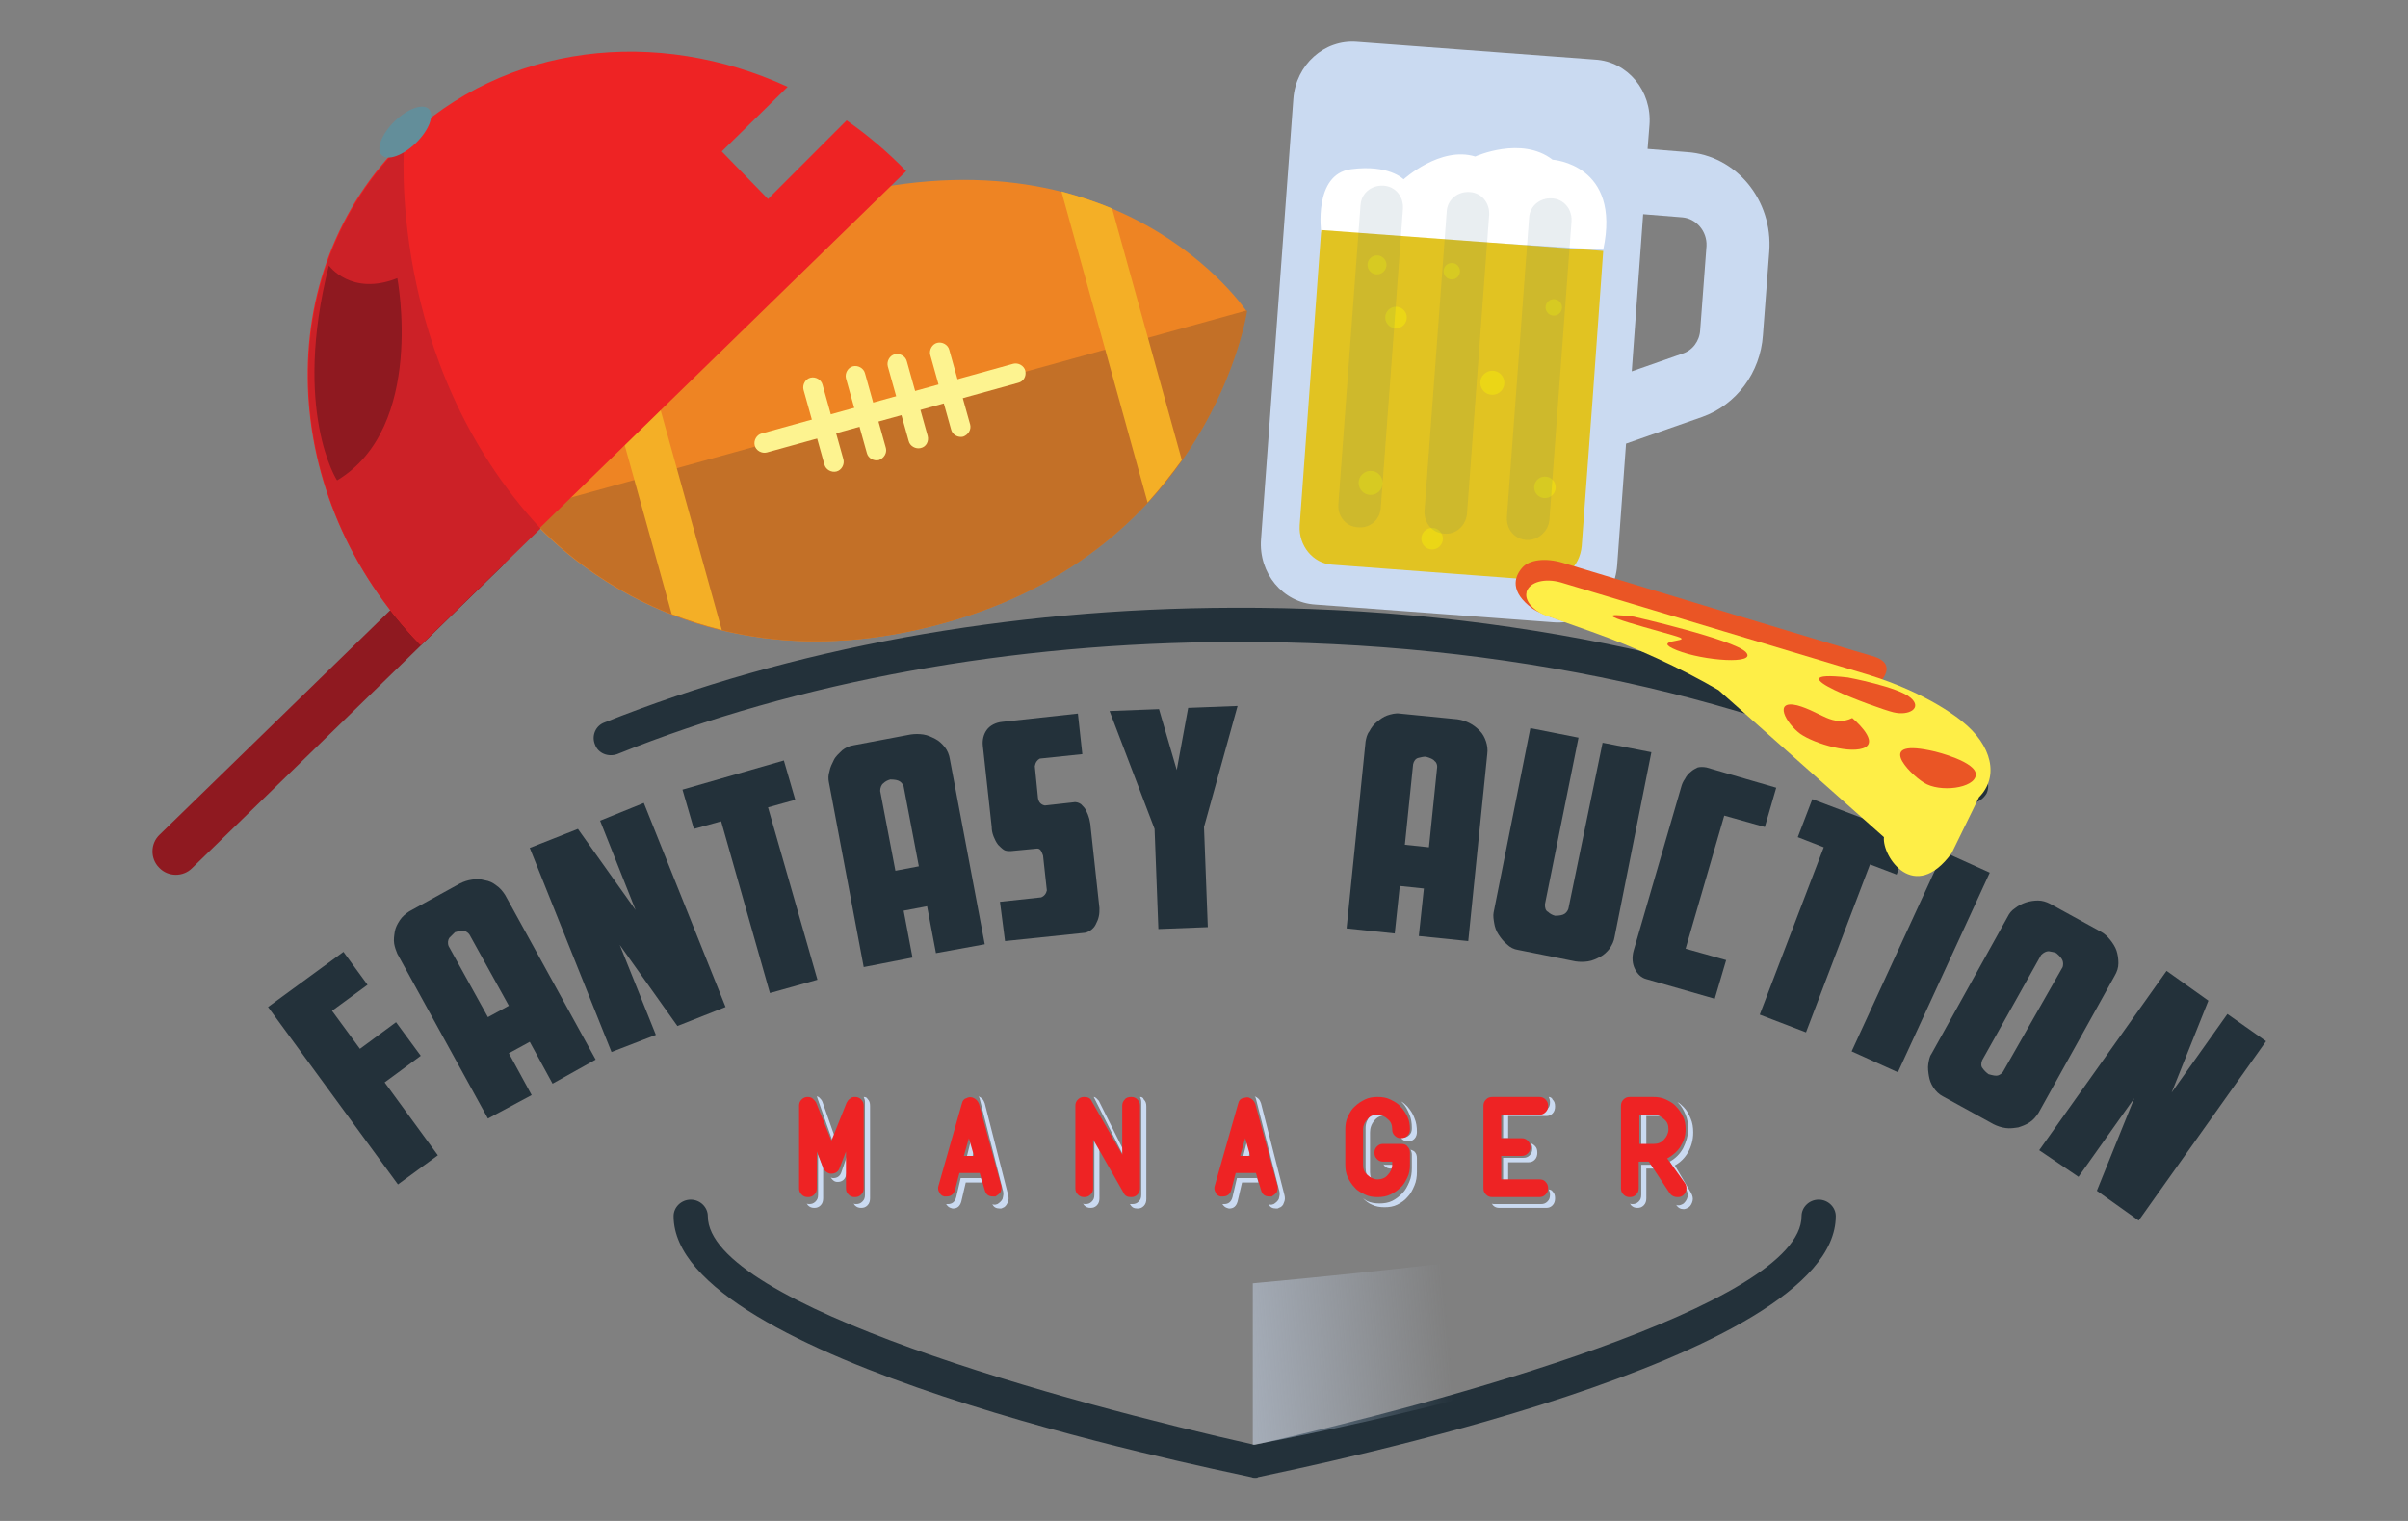 <?xml version="1.0" encoding="utf-8"?>
<!-- Generator: Adobe Illustrator 23.0.6, SVG Export Plug-In . SVG Version: 6.00 Build 0)  -->
<svg version="1.1" xmlns="http://www.w3.org/2000/svg" xmlns:xlink="http://www.w3.org/1999/xlink" x="0px" y="0px"
	 viewBox="0 0 380 240" style="enable-background:new 0 0 380 240;" xml:space="preserve">
<rect x="0" y="0" width="380" height="240" fill="#808080" stroke="none"/>
<style type="text/css">
	.st0{fill:#23313A;}
	.st1{fill:#CADAF1;}
	.st2{fill:#EE2324;}
	.st3{fill:url(#SVGID_1_);}
	.st4{fill:#FFFFFF;}
	.st5{fill:#E1C322;}
	.st6{fill:#EBD616;}
	.st7{opacity:0.11;}
	.st8{fill:#386080;}
	.st9{fill:#EE8423;}
	.st10{fill:#C37027;}
	.st11{fill:#FDF390;}
	.st12{fill:#F4AF26;}
	.st13{fill:#8F1920;}
	.st14{fill:#CC2127;}
	.st15{fill:#638E9A;}
	.st16{fill:#EA5525;}
	.st17{fill:#FEEE47;}
</style>
<g id="Main_Text">
	<g>
		<path class="st0" d="M42.3,158.9l11.9-8.7l3.8,5.2l-5.6,4.1l4.4,6l5.7-4.2l3.9,5.3l-5.7,4.2l8.4,11.5l-6.3,4.6L42.3,158.9z"/>
		<path class="st0" d="M77,176.5l-14.3-26c-0.2-0.5-0.4-1-0.5-1.6c-0.1-0.6,0-1.3,0.1-1.9c0.1-0.6,0.4-1.2,0.8-1.8
			c0.4-0.6,0.9-1,1.5-1.4l8-4.4c0.6-0.3,1.2-0.5,1.9-0.6c0.7-0.1,1.3-0.1,2,0.1c0.7,0.1,1.3,0.4,1.8,0.8c0.6,0.4,1,0.9,1.4,1.5
			l14.3,26l-6.8,3.8l-3.6-6.6l-3.3,1.8l3.6,6.6L77,176.5z M77,160.5l3.3-1.8l-6.2-11.2c-0.2-0.3-0.5-0.5-0.8-0.6
			c-0.3-0.1-0.8,0-1.5,0.2c-0.3,0.3-0.6,0.6-0.9,0.9c-0.2,0.3-0.3,0.8-0.1,1.3L77,160.5z"/>
		<path class="st0" d="M96.5,166l-12.9-32.2l7.6-3l9.1,12.8l-5.6-14.1l6.9-2.8l12.9,32.2l-7.6,3l-9.1-12.8l5.7,14.2L96.5,166z"/>
		<path class="st0" d="M113.8,129.6l-4.3,1.2l-1.8-6.2l16-4.6l1.8,6.2l-4.3,1.2l7.8,27.2l-7.5,2.1L113.8,129.6z"/>
		<path class="st0" d="M136.3,152.6l-5.5-29.2c-0.1-0.5-0.1-1.1,0.1-1.7c0.1-0.6,0.4-1.2,0.7-1.8c0.3-0.6,0.8-1,1.3-1.5
			c0.5-0.4,1.1-0.7,1.8-0.8l9-1.7c0.7-0.1,1.3-0.1,2,0c0.7,0.1,1.3,0.4,1.9,0.7s1.1,0.8,1.5,1.3c0.4,0.5,0.7,1.2,0.8,1.9l5.5,29.2
			l-7.7,1.4l-1.4-7.4l-3.7,0.7l1.4,7.4L136.3,152.6z M141.3,137.4l3.7-0.7l-2.4-12.6c-0.1-0.3-0.3-0.6-0.6-0.8
			c-0.3-0.2-0.8-0.3-1.5-0.3c-0.4,0.1-0.8,0.3-1.1,0.6c-0.3,0.2-0.5,0.7-0.5,1.2L141.3,137.4z"/>
		<path class="st0" d="M157.8,142.3l6.5-0.7c0.5-0.2,0.8-0.6,0.9-1.1l-0.6-5.5c-0.1-0.3-0.2-0.5-0.3-0.7c-0.1-0.2-0.3-0.4-0.6-0.4
			l-4.2,0.4c-0.4,0-0.8,0-1.1-0.2c-0.3-0.2-0.6-0.5-0.9-0.8c-0.3-0.4-0.5-0.8-0.7-1.3c-0.2-0.5-0.3-1-0.3-1.5l-1.4-12.8
			c-0.1-0.9,0.1-1.8,0.6-2.5c0.5-0.7,1.4-1.2,2.5-1.3l11.9-1.3l0.7,6.4l-6.7,0.7c-0.4,0.2-0.7,0.6-0.8,1.2l0.5,5
			c0.1,0.7,0.5,1.1,1.1,1.2l4.5-0.5c0.5-0.1,0.9,0.1,1.2,0.3c0.3,0.3,0.6,0.6,0.8,1c0.2,0.4,0.4,0.9,0.5,1.3
			c0.1,0.5,0.2,0.9,0.2,1.2l1.4,12.9c0,0.4,0,0.9-0.1,1.3c-0.1,0.5-0.3,0.9-0.5,1.3c-0.2,0.4-0.5,0.7-0.8,0.9
			c-0.3,0.2-0.7,0.4-1,0.4l-12.5,1.3L157.8,142.3z"/>
		<path class="st0" d="M182.8,146.6l-0.6-15.8l-7.1-18.6l7.8-0.3l2.8,9.6l1.8-9.8l7.8-0.3l-5.3,19.1l0.6,15.8L182.8,146.6z"/>
		<path class="st0" d="M212.5,146.5l3-29.5c0.1-0.5,0.2-1.1,0.6-1.6c0.3-0.6,0.7-1.1,1.2-1.5c0.5-0.4,1-0.8,1.6-1s1.3-0.4,2-0.3
			l9.1,0.9c0.7,0.1,1.3,0.3,1.9,0.6c0.6,0.3,1.1,0.7,1.6,1.2c0.5,0.5,0.8,1.1,1,1.7c0.2,0.6,0.3,1.3,0.2,2l-3,29.5l-7.8-0.8l0.8-7.5
			l-3.8-0.4l-0.8,7.5L212.5,146.5z M221.7,133.3l3.8,0.4l1.3-12.7c0-0.3-0.1-0.7-0.4-0.9c-0.2-0.3-0.7-0.5-1.4-0.7
			c-0.4,0-0.8,0.1-1.2,0.2c-0.4,0.1-0.7,0.5-0.8,1L221.7,133.3z"/>
		<path class="st0" d="M252.9,117.2l7.7,1.5l-5.8,29.1c-0.1,0.7-0.4,1.3-0.8,1.9c-0.4,0.5-0.9,1-1.5,1.3c-0.6,0.3-1.2,0.6-1.9,0.7
			c-0.7,0.1-1.3,0.1-2,0l-9-1.8c-0.7-0.1-1.3-0.4-1.8-0.9c-0.5-0.4-0.9-0.9-1.3-1.5s-0.6-1.2-0.7-1.8c-0.1-0.6-0.2-1.2-0.1-1.7
			l5.8-29.1l7.6,1.5l-5.3,26.3c0,0.6,0.1,1,0.5,1.2c0.3,0.3,0.7,0.5,1.1,0.6c0.7,0,1.2-0.1,1.5-0.3c0.3-0.2,0.5-0.5,0.6-0.8
			L252.9,117.2z"/>
		<path class="st0" d="M257.8,150l7.5-25.8c0.1-0.4,0.3-0.9,0.6-1.3c0.2-0.4,0.5-0.8,0.9-1.1c0.3-0.3,0.7-0.5,1.1-0.7
			c0.4-0.1,0.9-0.1,1.4,0l11,3.2l-1.8,6.2l-6.4-1.8l-6.1,21l6.4,1.8l-1.8,6.1l-10.8-3.1c-0.8-0.2-1.4-0.8-1.8-1.6
			C257.6,152.1,257.5,151.1,257.8,150z"/>
		<path class="st0" d="M287.8,133.7l-4.1-1.6l2.3-6l15.6,5.9l-2.3,6l-4.2-1.6L285,162.9l-7.3-2.8L287.8,133.7z"/>
		<path class="st0" d="M306.7,134.4l7.3,3.3l-14.5,31.5l-7.3-3.3L306.7,134.4z"/>
		<path class="st0" d="M318,143.3c0.5-0.4,1.1-0.7,1.7-0.9c0.6-0.2,1.3-0.3,1.9-0.3c0.7,0,1.3,0.2,1.9,0.5l8,4.4
			c0.6,0.3,1.1,0.8,1.5,1.3c0.4,0.5,0.8,1.1,1,1.7c0.2,0.6,0.3,1.3,0.3,2c0,0.7-0.2,1.3-0.6,2l-12,21.6c-0.4,0.6-0.8,1.1-1.4,1.5
			c-0.6,0.4-1.2,0.6-1.8,0.8c-0.7,0.1-1.3,0.2-2,0.1c-0.7-0.1-1.3-0.3-1.9-0.6l-8-4.4c-0.6-0.3-1.1-0.8-1.5-1.4
			c-0.4-0.6-0.6-1.2-0.7-1.8c-0.1-0.6-0.2-1.3-0.1-1.9c0.1-0.6,0.2-1.2,0.5-1.6l12-21.6C317.1,144.1,317.4,143.7,318,143.3z
			 M325.5,152.6c0.1-0.3,0.1-0.7,0-1s-0.4-0.7-1-1.2c-0.4-0.2-0.8-0.2-1.2-0.3c-0.4,0-0.8,0.2-1.2,0.6l-9.3,16.6
			c-0.2,0.5-0.2,1,0.1,1.3c0.2,0.3,0.5,0.6,0.9,0.9c0.7,0.2,1.2,0.3,1.5,0.2c0.3-0.1,0.6-0.3,0.8-0.6L325.5,152.6z"/>
		<path class="st0" d="M321.8,181.5l20.1-28.3l6.6,4.7l-5.8,14.5l8.8-12.4l6.1,4.3l-20.1,28.3l-6.6-4.7l5.9-14.6l-8.8,12.4
			L321.8,181.5z"/>
	</g>
</g>
<g id="Manager">
	<g>
		<g>
			<path class="st1" d="M133.8,182l-1,2.9c-0.2,0.7-0.7,1-1.3,1c-0.1,0-0.2,0-0.4-0.1c0.2,0.3,0.4,0.5,0.6,0.6
				c0.2,0.1,0.4,0.1,0.5,0.1c0.6,0,1.1-0.3,1.3-1l0.2-0.7V182z"/>
			<path class="st1" d="M172.6,173.1l4.8,9.5v-0.9l-4-8C173.1,173.4,172.9,173.1,172.6,173.1C172.5,173.1,172.5,173.1,172.6,173.1z"
				/>
			<polygon class="st1" points="153.7,181.5 153.3,179.6 152.5,182.8 153.4,182.8 			"/>
			<path class="st1" d="M129.1,182v6.5c0,0.5-0.1,0.8-0.4,1.1c-0.3,0.3-0.6,0.4-1,0.4c-0.1,0-0.3,0-0.4-0.1c0.1,0.1,0.1,0.2,0.2,0.3
				c0.3,0.3,0.6,0.4,1,0.4c0.4,0,0.7-0.1,1-0.4c0.3-0.3,0.4-0.7,0.4-1.1v-4.9L129.1,182z"/>
			<path class="st1" d="M129,173.3l2.4,6.8l0.3-0.8l-1.9-5.4c-0.1-0.3-0.3-0.5-0.5-0.7c-0.1-0.1-0.3-0.2-0.4-0.2
				C128.9,173.1,129,173.2,129,173.3z"/>
			<path class="st1" d="M216.8,186.7c-0.4-0.5-0.6-1.1-0.6-1.7v-6.3c0-0.7,0.2-1.3,0.7-1.9c0.4-0.5,1-0.8,1.6-0.8
				c0.3,0,0.7,0.1,1,0.2c0,0-0.1-0.1-0.1-0.1c-0.4-0.5-1-0.8-1.6-0.8c-0.7,0-1.2,0.3-1.6,0.8c-0.4,0.5-0.7,1.1-0.7,1.9v6.3
				c0,0.7,0.2,1.3,0.7,1.9C216.3,186.4,216.5,186.6,216.8,186.7z"/>
			<path class="st1" d="M259.8,176.1h2.3c0.3,0,0.7,0.1,1,0.2c0,0-0.1-0.1-0.1-0.1c-0.4-0.5-1-0.8-1.6-0.8H259v5.2h0.8V176.1z"/>
			<path class="st1" d="M237.2,186.9h0.8v-3.5h3.2c0.4,0,0.7-0.1,1-0.4c0.3-0.3,0.4-0.7,0.4-1.1c0-0.5-0.1-0.8-0.4-1.1
				c-0.2-0.2-0.4-0.3-0.6-0.4c0.1,0.2,0.2,0.5,0.2,0.8c0,0.5-0.1,0.8-0.4,1.1c-0.3,0.3-0.6,0.4-1,0.4h-3.2V186.9z"/>
			<path class="st1" d="M136.3,173.1c0.1,0.2,0.2,0.5,0.2,0.8v14.6c0,0.5-0.1,0.8-0.4,1.1c-0.3,0.3-0.6,0.4-1,0.4
				c-0.1,0-0.3,0-0.4-0.1c0.1,0.1,0.1,0.2,0.2,0.3c0.3,0.3,0.6,0.4,1,0.4c0.4,0,0.7-0.1,1-0.4c0.3-0.3,0.4-0.7,0.4-1.1v-14.6
				c0-0.5-0.1-0.8-0.4-1.1C136.8,173.2,136.6,173.1,136.3,173.1z"/>
			<polygon class="st1" points="197.3,181.5 196.9,179.6 196.1,182.8 197,182.8 			"/>
			<path class="st1" d="M218.3,183.7c0.1,0.1,0.1,0.2,0.2,0.3c0.3,0.3,0.6,0.4,1,0.4h0.6c0,0,0-0.1,0-0.1v-0.5h-1.4
				C218.5,183.8,218.4,183.8,218.3,183.7z"/>
			<path class="st1" d="M199,174.1c-0.2-0.6-0.5-0.9-1-1.1c0,0,0,0,0,0c0.1,0.1,0.2,0.3,0.2,0.4l3.7,14.6c0.1,0.4,0,0.8-0.1,1.2
				c-0.2,0.4-0.5,0.6-0.8,0.8c-0.1,0-0.2,0.1-0.4,0.1c-0.1,0-0.3,0-0.4-0.1c0.2,0.5,0.6,0.7,1.2,0.7c0.2,0,0.3,0,0.4-0.1
				c0.4-0.1,0.7-0.4,0.8-0.8c0.2-0.4,0.2-0.8,0.1-1.2L199,174.1z"/>
			<path class="st1" d="M222.1,174.6c-0.3-0.3-0.6-0.6-1-0.8c0.1,0.1,0.1,0.1,0.2,0.2c0.5,0.5,0.8,1.1,1.1,1.8
				c0.3,0.7,0.4,1.4,0.4,2.2c0,0.5-0.1,0.8-0.4,1.1c-0.3,0.3-0.6,0.4-1,0.4c-0.1,0-0.3,0-0.4-0.1c0.1,0.1,0.1,0.2,0.2,0.3
				c0.3,0.3,0.6,0.4,1,0.4c0.4,0,0.7-0.1,1-0.4c0.3-0.3,0.4-0.7,0.4-1.1c0-0.8-0.1-1.5-0.4-2.2C223,175.8,222.6,175.2,222.1,174.6z"
				/>
			<path class="st1" d="M244.4,173.1c0.1,0.2,0.2,0.5,0.2,0.8c0,0.5-0.1,0.8-0.4,1.1c-0.3,0.3-0.6,0.4-1,0.4h-6v4.2h0.8v-3.5h6
				c0.4,0,0.7-0.1,1-0.4c0.3-0.3,0.4-0.7,0.4-1.1c0-0.5-0.1-0.8-0.4-1.1C244.9,173.2,244.6,173.1,244.4,173.1z"/>
			<path class="st1" d="M244.4,187.7c0.1,0.2,0.2,0.5,0.2,0.8c0,0.5-0.1,0.8-0.4,1.1c-0.3,0.3-0.6,0.4-1,0.4h-7.4
				c-0.1,0-0.3,0-0.4-0.1c0.1,0.1,0.1,0.2,0.2,0.3c0.3,0.3,0.6,0.4,1,0.4h7.4c0.4,0,0.7-0.1,1-0.4c0.3-0.3,0.4-0.7,0.4-1.1
				c0-0.5-0.1-0.8-0.4-1.1C244.9,187.8,244.6,187.7,244.4,187.7z"/>
			<path class="st1" d="M264.3,183.9c0.9-0.5,1.6-1.2,2.1-2.1s0.8-1.9,0.8-3.1c0-0.8-0.1-1.5-0.4-2.2c-0.3-0.7-0.6-1.3-1.1-1.8
				c-0.3-0.3-0.6-0.6-1-0.8c0.1,0.1,0.1,0.1,0.2,0.2c0.5,0.5,0.8,1.1,1.1,1.8c0.3,0.7,0.4,1.4,0.4,2.2c0,1.1-0.3,2.1-0.8,3.1
				c-0.5,0.9-1.2,1.6-2.1,2.1l2.6,4.4c0.2,0.4,0.3,0.8,0.2,1.2c-0.1,0.4-0.3,0.7-0.6,1c-0.3,0.2-0.6,0.3-0.8,0.3
				c-0.1,0-0.3,0-0.4-0.1l0,0c0.3,0.5,0.7,0.7,1.2,0.7c0.2,0,0.5-0.1,0.8-0.3c0.3-0.2,0.5-0.6,0.6-1c0.1-0.4,0-0.8-0.2-1.2
				L264.3,183.9z"/>
			<path class="st1" d="M260.6,183.8H259v4.7c0,0.5-0.1,0.8-0.4,1.1c-0.3,0.3-0.6,0.4-1,0.4c-0.1,0-0.3,0-0.4-0.1
				c0.1,0.1,0.1,0.2,0.2,0.3c0.3,0.3,0.6,0.4,1,0.4c0.4,0,0.7-0.1,1-0.4c0.3-0.3,0.4-0.7,0.4-1.1v-4.7h1.2L260.6,183.8z"/>
			<path class="st1" d="M179.9,173.1c0.1,0.2,0.2,0.5,0.2,0.8v14.6c0,0.5-0.1,0.8-0.4,1.1c-0.3,0.3-0.6,0.4-1,0.4
				c-0.1,0-0.3,0-0.4,0c0.3,0.5,0.6,0.7,1.2,0.7c0.4,0,0.7-0.1,1-0.4c0.3-0.3,0.4-0.7,0.4-1.1v-14.6c0-0.5-0.1-0.8-0.4-1.1
				C180.4,173.2,180.2,173.1,179.9,173.1z"/>
			<path class="st1" d="M172.7,179.8v8.7c0,0.5-0.1,0.8-0.4,1.1c-0.3,0.3-0.6,0.4-1,0.4c-0.1,0-0.3,0-0.4-0.1
				c0.1,0.1,0.1,0.2,0.2,0.3c0.3,0.3,0.6,0.4,1,0.4c0.4,0,0.7-0.1,1-0.4c0.3-0.3,0.4-0.7,0.4-1.1v-7.8L172.7,179.8z"/>
			<path class="st1" d="M155.4,174.1c-0.2-0.6-0.5-0.9-1-1.1c0,0,0,0,0,0c0.1,0.1,0.2,0.3,0.2,0.4l3.7,14.6c0.1,0.4,0,0.8-0.1,1.2
				c-0.2,0.4-0.5,0.6-0.8,0.8c-0.1,0-0.2,0.1-0.4,0.1c-0.1,0-0.3,0-0.4-0.1c0.2,0.5,0.6,0.7,1.2,0.7c0.2,0,0.3,0,0.4-0.1
				c0.4-0.1,0.6-0.4,0.8-0.8c0.2-0.4,0.2-0.8,0.1-1.2L155.4,174.1z"/>
			<path class="st1" d="M154.8,185.9h-3.2l-0.7,3c-0.2,0.8-0.7,1.1-1.3,1.1c-0.2,0-0.3,0-0.3,0c0.2,0.3,0.4,0.5,0.7,0.6
				c0.1,0,0.2,0.1,0.4,0.1c0.7,0,1.1-0.4,1.3-1.1l0.7-3h2.6L154.8,185.9z"/>
			<path class="st1" d="M222.6,181.4c0.1,0.2,0.2,0.5,0.2,0.8v2.1c0,0.8-0.1,1.5-0.4,2.2c-0.3,0.7-0.6,1.3-1.1,1.8
				c-0.5,0.5-1,0.9-1.6,1.2c-0.6,0.3-1.3,0.4-2,0.4c-0.7,0-1.4-0.1-2-0.4c-0.2-0.1-0.4-0.3-0.6-0.4c0.4,0.4,0.9,0.8,1.4,1
				c0.6,0.3,1.3,0.4,2,0.4c0.7,0,1.4-0.1,2-0.4c0.6-0.3,1.2-0.7,1.6-1.2c0.5-0.5,0.8-1.1,1.1-1.8c0.3-0.7,0.4-1.4,0.4-2.2v-2.1
				c0-0.5-0.1-0.8-0.4-1.1C223.1,181.6,222.8,181.5,222.6,181.4z"/>
			<path class="st1" d="M198.4,185.9h-3.2l-0.7,3c-0.2,0.8-0.7,1.1-1.3,1.1c-0.2,0-0.3,0-0.3,0c0.2,0.3,0.4,0.5,0.7,0.6
				c0.1,0,0.2,0.1,0.4,0.1c0.7,0,1.1-0.4,1.3-1.1l0.7-3h2.6L198.4,185.9z"/>
		</g>
		<g>
			<path class="st2" d="M134.9,173.1c0.4,0,0.7,0.1,1,0.4c0.3,0.3,0.4,0.6,0.4,1v13c0,0.4-0.1,0.7-0.4,1c-0.3,0.3-0.6,0.4-1,0.4
				c-0.4,0-0.7-0.1-1-0.4c-0.3-0.3-0.4-0.6-0.4-1v-5.8l-1,2.6c-0.2,0.6-0.7,0.9-1.3,0.9c-0.2,0-0.3,0-0.5-0.1
				c-0.4-0.2-0.6-0.4-0.8-0.8l-1-2.6v5.8c0,0.4-0.1,0.7-0.4,1c-0.3,0.3-0.6,0.4-1,0.4c-0.4,0-0.7-0.1-1-0.4c-0.3-0.3-0.4-0.6-0.4-1
				v-13c0-0.4,0.1-0.7,0.4-1c0.3-0.3,0.6-0.4,1-0.4c0.3,0,0.6,0.1,0.8,0.3c0.2,0.2,0.4,0.4,0.5,0.6l2.4,6l2.4-6
				c0.1-0.2,0.3-0.5,0.5-0.6C134.3,173.2,134.5,173.1,134.9,173.1z"/>
			<path class="st2" d="M158,187.1c0.1,0.4,0,0.7-0.1,1c-0.2,0.3-0.5,0.5-0.8,0.7c-0.1,0-0.2,0-0.4,0c-0.7,0-1.1-0.3-1.3-1l-0.8-2.7
				h-3.2l-0.7,2.7c-0.2,0.7-0.7,1-1.3,1c-0.2,0-0.3,0-0.4,0c-0.4-0.1-0.6-0.3-0.8-0.7c-0.2-0.3-0.2-0.7-0.1-1l3.7-13
				c0.1-0.4,0.3-0.7,0.7-0.8c0.3-0.2,0.7-0.2,1-0.1c0.5,0.2,0.8,0.5,1,1L158,187.1z M153.7,182.4l-0.8-2.8l-0.8,2.8H153.7z"/>
			<path class="st2" d="M178.5,173.1c0.4,0,0.7,0.1,1,0.4c0.3,0.3,0.4,0.6,0.4,1v13c0,0.4-0.1,0.7-0.4,1c-0.3,0.3-0.6,0.4-1,0.4
				c-0.6,0-1-0.2-1.2-0.7l-4.8-8.4v7.7c0,0.4-0.1,0.7-0.4,1c-0.3,0.3-0.6,0.4-1,0.4c-0.4,0-0.7-0.1-1-0.4c-0.3-0.3-0.4-0.6-0.4-1
				v-13c0-0.4,0.1-0.7,0.4-1c0.3-0.3,0.6-0.4,1-0.4c0.6,0,1,0.2,1.2,0.7l4.8,8.4v-7.7c0-0.4,0.1-0.7,0.4-1
				C177.7,173.2,178.1,173.1,178.5,173.1z"/>
			<path class="st2" d="M201.6,187.1c0.1,0.4,0,0.7-0.1,1c-0.2,0.3-0.5,0.5-0.8,0.7c-0.1,0-0.2,0-0.4,0c-0.7,0-1.1-0.3-1.3-1
				l-0.8-2.7h-3.2l-0.7,2.7c-0.2,0.7-0.7,1-1.3,1c-0.2,0-0.3,0-0.4,0c-0.4-0.1-0.7-0.3-0.8-0.7c-0.2-0.3-0.2-0.7-0.1-1l3.7-13
				c0.1-0.4,0.3-0.7,0.7-0.8s0.7-0.2,1-0.1c0.5,0.2,0.8,0.5,1,1L201.6,187.1z M197.3,182.4l-0.8-2.8l-0.8,2.8H197.3z"/>
			<path class="st2" d="M222.1,180.9c0.3,0.3,0.4,0.6,0.4,1v1.9c0,0.7-0.1,1.4-0.4,2c-0.3,0.6-0.6,1.2-1.1,1.6
				c-0.5,0.5-1,0.8-1.6,1.1c-0.6,0.3-1.3,0.4-2,0.4c-0.7,0-1.4-0.1-2-0.4s-1.2-0.6-1.6-1.1c-0.5-0.5-0.8-1-1.1-1.6
				c-0.3-0.6-0.4-1.3-0.4-2v-5.6c0-0.7,0.1-1.4,0.4-2c0.3-0.6,0.6-1.2,1.1-1.6c0.5-0.5,1-0.8,1.6-1.1c0.6-0.3,1.3-0.4,2-0.4
				c0.7,0,1.4,0.1,2,0.4c0.6,0.3,1.2,0.6,1.6,1.1c0.5,0.5,0.8,1,1.1,1.6c0.3,0.6,0.4,1.3,0.4,2c0,0.4-0.1,0.7-0.4,1
				c-0.3,0.3-0.6,0.4-1,0.4c-0.4,0-0.7-0.1-1-0.4c-0.3-0.3-0.4-0.6-0.4-1c0-0.7-0.2-1.2-0.7-1.6c-0.4-0.4-1-0.7-1.6-0.7
				c-0.7,0-1.2,0.2-1.6,0.7c-0.4,0.4-0.7,1-0.7,1.6v5.6c0,0.7,0.2,1.2,0.7,1.6c0.4,0.4,1,0.7,1.6,0.7c0.6,0,1.2-0.2,1.6-0.7
				c0.4-0.4,0.7-1,0.7-1.6v-0.5h-1.4c-0.4,0-0.7-0.1-1-0.4c-0.3-0.3-0.4-0.6-0.4-1c0-0.4,0.1-0.7,0.4-1c0.3-0.3,0.6-0.4,1-0.4h2.8
				C221.5,180.5,221.9,180.6,222.1,180.9z"/>
			<path class="st2" d="M243.9,186.5c0.3,0.3,0.4,0.6,0.4,1c0,0.4-0.1,0.7-0.4,1c-0.3,0.3-0.6,0.4-1,0.4h-7.4c-0.4,0-0.7-0.1-1-0.4
				c-0.3-0.3-0.4-0.6-0.4-1v-13c0-0.4,0.1-0.7,0.4-1c0.3-0.3,0.6-0.4,1-0.4h7.4c0.4,0,0.7,0.1,1,0.4c0.3,0.3,0.4,0.6,0.4,1
				c0,0.4-0.1,0.7-0.4,1c-0.3,0.3-0.6,0.4-1,0.4h-6v3.7h3.2c0.4,0,0.7,0.1,1,0.4c0.3,0.3,0.4,0.6,0.4,1c0,0.4-0.1,0.7-0.4,1
				c-0.3,0.3-0.6,0.4-1,0.4h-3.2v3.7h6C243.3,186.1,243.7,186.2,243.9,186.5z"/>
			<path class="st2" d="M265.9,186.7c0.2,0.3,0.3,0.7,0.2,1.1c-0.1,0.4-0.3,0.7-0.6,0.9c-0.3,0.2-0.6,0.2-0.8,0.2
				c-0.5,0-0.9-0.2-1.2-0.6l-3.3-5h-1.6v4.2c0,0.4-0.1,0.7-0.4,1c-0.3,0.3-0.6,0.4-1,0.4c-0.4,0-0.7-0.1-1-0.4
				c-0.3-0.3-0.4-0.6-0.4-1v-13c0-0.4,0.1-0.7,0.4-1c0.3-0.3,0.6-0.4,1-0.4h3.7c0.7,0,1.4,0.1,2,0.4c0.6,0.3,1.2,0.6,1.6,1.1
				c0.5,0.5,0.8,1,1.1,1.6c0.3,0.6,0.4,1.3,0.4,2c0,1-0.3,1.9-0.8,2.7c-0.5,0.8-1.2,1.4-2.1,1.9L265.9,186.7z M258.7,180.5h2.3
				c0.6,0,1.2-0.2,1.6-0.7c0.4-0.4,0.7-1,0.7-1.6c0-0.7-0.2-1.2-0.7-1.6c-0.4-0.4-1-0.7-1.6-0.7h-2.3V180.5z"/>
		</g>
	</g>
</g>
<g id="Bottom_Line">
	<path class="st0" d="M198.1,233.2c-0.2,0-0.4,0-0.6-0.1c-8.2-1.8-91.2-18.5-91.2-41.2c0-1.4,1.2-2.6,2.7-2.6c1.5,0,2.7,1.2,2.7,2.6
		c0,14,56.8,29.5,86.3,36.1c29.5-6.6,86.3-22.1,86.3-36.1c0-1.4,1.2-2.6,2.7-2.6s2.7,1.2,2.7,2.6c0,22.8-83,39.4-91.2,41.2
		C198.5,233.2,198.3,233.2,198.1,233.2z"/>
	<linearGradient id="SVGID_1_" gradientUnits="userSpaceOnUse" x1="160.933" y1="217.105" x2="228.671" y2="211.084">
		<stop  offset="4.497710e-02" style="stop-color:#CADAF1"/>
		<stop  offset="1" style="stop-color:#CADAF1;stop-opacity:0"/>
	</linearGradient>
	<path class="st3" d="M197.7,202.5V228c0,0,92.3-16.7,86.7-36.1C284.4,191.9,241.5,198.5,197.7,202.5z"/>
</g>
<g id="Top_Line">
	<path class="st0" d="M311,126.7c-0.4,0-0.8-0.1-1.2-0.3c-31.8-16.4-72.7-25.3-115.3-25.1c-34.9,0.1-68.5,6.2-97.1,17.7
		c-1.4,0.5-3-0.1-3.5-1.5c-0.6-1.4,0.1-3,1.5-3.5c29.3-11.7,63.6-18,99.1-18.1c43.4-0.2,85.2,9,117.8,25.7c1.3,0.7,1.8,2.3,1.2,3.6
		C312.9,126.2,312,126.7,311,126.7z"/>
</g>
<g id="Pizza">
</g>
<g id="Mug">
	<g>
		<path class="st1" d="M266.2,24l-6.2-0.5l0.3-3.8c0.4-5.3-3.4-10-8.6-10.3l-37.6-2.8c-5.1-0.4-9.6,3.6-10,9l-5.1,69.5
			c-0.4,5.3,3.4,10,8.6,10.3l37.6,2.8c5.1,0.4,9.6-3.6,10-9l1.4-19.2l12-4.2c5.4-1.9,9.2-7,9.6-12.9l1-13.2
			C279.8,31.6,274,24.5,266.2,24z M268.3,52.1c-0.1,1.7-1.2,3.2-2.8,3.7l-8,2.8l1.8-24.8l6.2,0.5c2.2,0.2,3.9,2.2,3.8,4.5
			L268.3,52.1z"/>
		<path class="st4" d="M208.5,36.7c0,0-1.3-9.2,4.7-10c6-0.8,8.3,1.6,8.3,1.6s5.8-5.3,11.3-3.6c0,0,7.3-3.3,12.2,0.5
			c0,0,10.9,0.7,8,14.2L208.5,36.7z"/>
		<path class="st5" d="M208.5,36.3l-3.4,46.6c-0.2,3.2,2.1,6,5.1,6.2l33.4,2.5c3.1,0.2,5.7-2.2,6-5.4l1.4-18.9l0.3-4l1.7-23.7
			L208.5,36.3z"/>
		<g>
			<circle class="st6" cx="216.3" cy="76.2" r="1.9"/>
			<circle class="st6" cx="235.5" cy="60.4" r="1.9"/>
			<circle class="st6" cx="220.3" cy="50.1" r="1.7"/>
			<circle class="st6" cx="245.2" cy="48.5" r="1.3"/>
			<circle class="st6" cx="243.8" cy="76.9" r="1.7"/>
			<circle class="st6" cx="229.1" cy="42.8" r="1.3"/>
			<circle class="st6" cx="217.3" cy="41.8" r="1.5"/>
			<circle class="st6" cx="226" cy="85" r="1.7"/>
		</g>
		<g class="st7">
			<path class="st8" d="M214.3,83.2L214.3,83.2c-1.9-0.1-3.2-1.7-3.1-3.6l3.5-47.2c0.1-1.9,1.7-3.2,3.6-3.1v0
				c1.9,0.1,3.2,1.7,3.1,3.6l-3.5,47.2C217.8,82,216.2,83.4,214.3,83.2z"/>
			<path class="st8" d="M227.9,84.2L227.9,84.2c-1.9-0.1-3.2-1.7-3.1-3.6l3.5-47.2c0.1-1.9,1.7-3.2,3.6-3.1v0
				c1.9,0.1,3.2,1.7,3.1,3.6l-3.5,47.2C231.3,83,229.7,84.4,227.9,84.2z"/>
			<path class="st8" d="M240.9,85.2L240.9,85.2c-1.9-0.1-3.2-1.7-3.1-3.6l3.5-47.2c0.1-1.9,1.7-3.2,3.6-3.1l0,0
				c1.9,0.1,3.2,1.7,3.1,3.6l-3.5,47.2C244.3,83.9,242.7,85.3,240.9,85.2z"/>
		</g>
	</g>
</g>
<g id="Football">
	<g>
		<path class="st9" d="M196.7,49.1c0,0-5.5,37.5-47.7,49.2c-43.5,12.1-66.2-17.6-66.2-17.6s8.5-38.3,47.7-49.2
			C176.6,18.8,196.7,49.1,196.7,49.1z"/>
		<path class="st10" d="M82.9,80.7c0,0,22.7,29.7,66.2,17.6c42.1-11.7,47.7-49.2,47.7-49.2s0-0.1-0.1-0.1L82.9,80.5
			C82.9,80.6,82.9,80.7,82.9,80.7z"/>
		<g>
			<path class="st11" d="M160.7,60.4l-39.7,11c-0.8,0.2-1.7-0.3-1.9-1.1c-0.2-0.8,0.3-1.7,1.1-1.9l39.7-11c0.8-0.2,1.7,0.3,1.9,1.1
				C162,59.4,161.5,60.2,160.7,60.4z"/>
			<path class="st11" d="M132,74.4c-0.8,0.2-1.7-0.3-1.9-1.1l-3.3-11.8c-0.2-0.8,0.3-1.7,1.1-1.9c0.8-0.2,1.7,0.3,1.9,1.1l3.3,11.8
				C133.3,73.3,132.8,74.2,132,74.4z"/>
			<path class="st11" d="M138.7,72.6c-0.8,0.2-1.7-0.3-1.9-1.1l-3.3-11.8c-0.2-0.8,0.3-1.7,1.1-1.9c0.8-0.2,1.7,0.3,1.9,1.1
				l3.3,11.8C140,71.5,139.5,72.3,138.7,72.6z"/>
			<path class="st11" d="M145.3,70.7c-0.8,0.2-1.7-0.3-1.9-1.1l-3.3-11.8c-0.2-0.8,0.3-1.7,1.1-1.9c0.8-0.2,1.7,0.3,1.9,1.1
				l3.3,11.8C146.6,69.6,146.2,70.5,145.3,70.7z"/>
			<path class="st11" d="M152,68.9c-0.8,0.2-1.7-0.3-1.9-1.1L146.8,56c-0.2-0.8,0.3-1.7,1.1-1.9c0.8-0.2,1.7,0.3,1.9,1.1l3.3,11.8
				C153.3,67.8,152.8,68.6,152,68.9z"/>
		</g>
		<path class="st12" d="M106,96.9c2.5,1,5.1,1.8,7.9,2.5l-13.8-49.6c-2,2.1-3.8,4.3-5.4,6.5L106,96.9z"/>
		<path class="st12" d="M181.1,79.3c2-2.2,3.8-4.5,5.4-6.7l-11-39.7c-2.4-1-5.1-1.9-8-2.7L181.1,79.3z"/>
	</g>
</g>
<g id="Hat">
	<g>
		<path class="st13" d="M79.1,89.5l-48.8,47.5c-1.4,1.4-3.8,1.4-5.2-0.1l0,0c-1.4-1.4-1.4-3.8,0.1-5.2L74,84.2
			c1.4-1.4,3.8-1.4,5.2,0.1l0,0C80.6,85.8,80.6,88.1,79.1,89.5z"/>
		<path class="st2" d="M121.2,31.4l-7.3-7.5l10.4-10.2c-20.6-9.5-44.6-6.9-60.6,8.6c-21.2,20.6-20,56.2,2.6,79.4l76.7-74.7
			c-2.9-3-6.1-5.7-9.4-8L121.2,31.4z"/>
		<path class="st14" d="M66.4,101.8l18.9-18.4C60.7,56.9,63.8,22.4,63.8,22.4C42.6,43,43.8,78.6,66.4,101.8z"/>
		<ellipse transform="matrix(0.717 -0.698 0.698 0.717 3.549 50.465)" class="st15" cx="63.9" cy="20.9" rx="5.2" ry="2.4"/>
		<path class="st13" d="M51.9,41.9c0,0,3.5,4.9,10.8,2c0,0,4.5,23.5-9.5,31.9C53.2,75.9,46.1,64.8,51.9,41.9z"/>
	</g>
	<g>
		<path class="st16" d="M296.6,107.7c0,0,3.2-3-1.2-4.2c-3.6-1-37.2-11.2-48.8-14.7c-2.7-0.8-5.3-0.5-6.4,0.8
			c-1.3,1.5-1.9,3.8,1.6,6.4C248.2,100.5,296.6,107.7,296.6,107.7z"/>
		<path class="st17" d="M240.9,93.5l0-0.1c0.5-1.6,2.9-2.2,5.4-1.5l48.3,14.5c9.9,3,15,7.4,15,7.4c4.8,3.8,5.9,8.8,2.7,12l-4.3,8.8
			c-5.9,8.1-11,0.6-10.7-2.5l-26.1-23.2c-6.2-3.6-13-6.7-20-9.2l-7.6-2.7C241.8,96.2,240.6,94.7,240.9,93.5z"/>
		<path class="st16" d="M257.8,97.3c0,0,15.8,3.6,17.7,5.6c1.9,2-6.7,1.4-10.9-0.3s2.1-1.3,0.5-2C263.4,99.9,247.7,96.1,257.8,97.3z
			"/>
		<path class="st16" d="M291.6,106.9c0,0,8,1.5,9.9,3.2c1.9,1.6-0.2,2.9-2.7,2.3S279,105.5,291.6,106.9z"/>
		<path class="st16" d="M292.3,113.3c0,0,4.1,3.4,2.1,4.6c-2.1,1.2-8-0.5-10.3-2.1c-2.3-1.7-4.3-5.4-0.5-4.5
			C287.3,112.3,289.2,114.8,292.3,113.3z"/>
		<path class="st16" d="M305.4,118.6c0,0,6.6,1.6,6.4,3.7c-0.2,2.1-5.7,2.8-8.2,1.2C301.2,122,295.7,116.3,305.4,118.6z"/>
	</g>
</g>
</svg>
